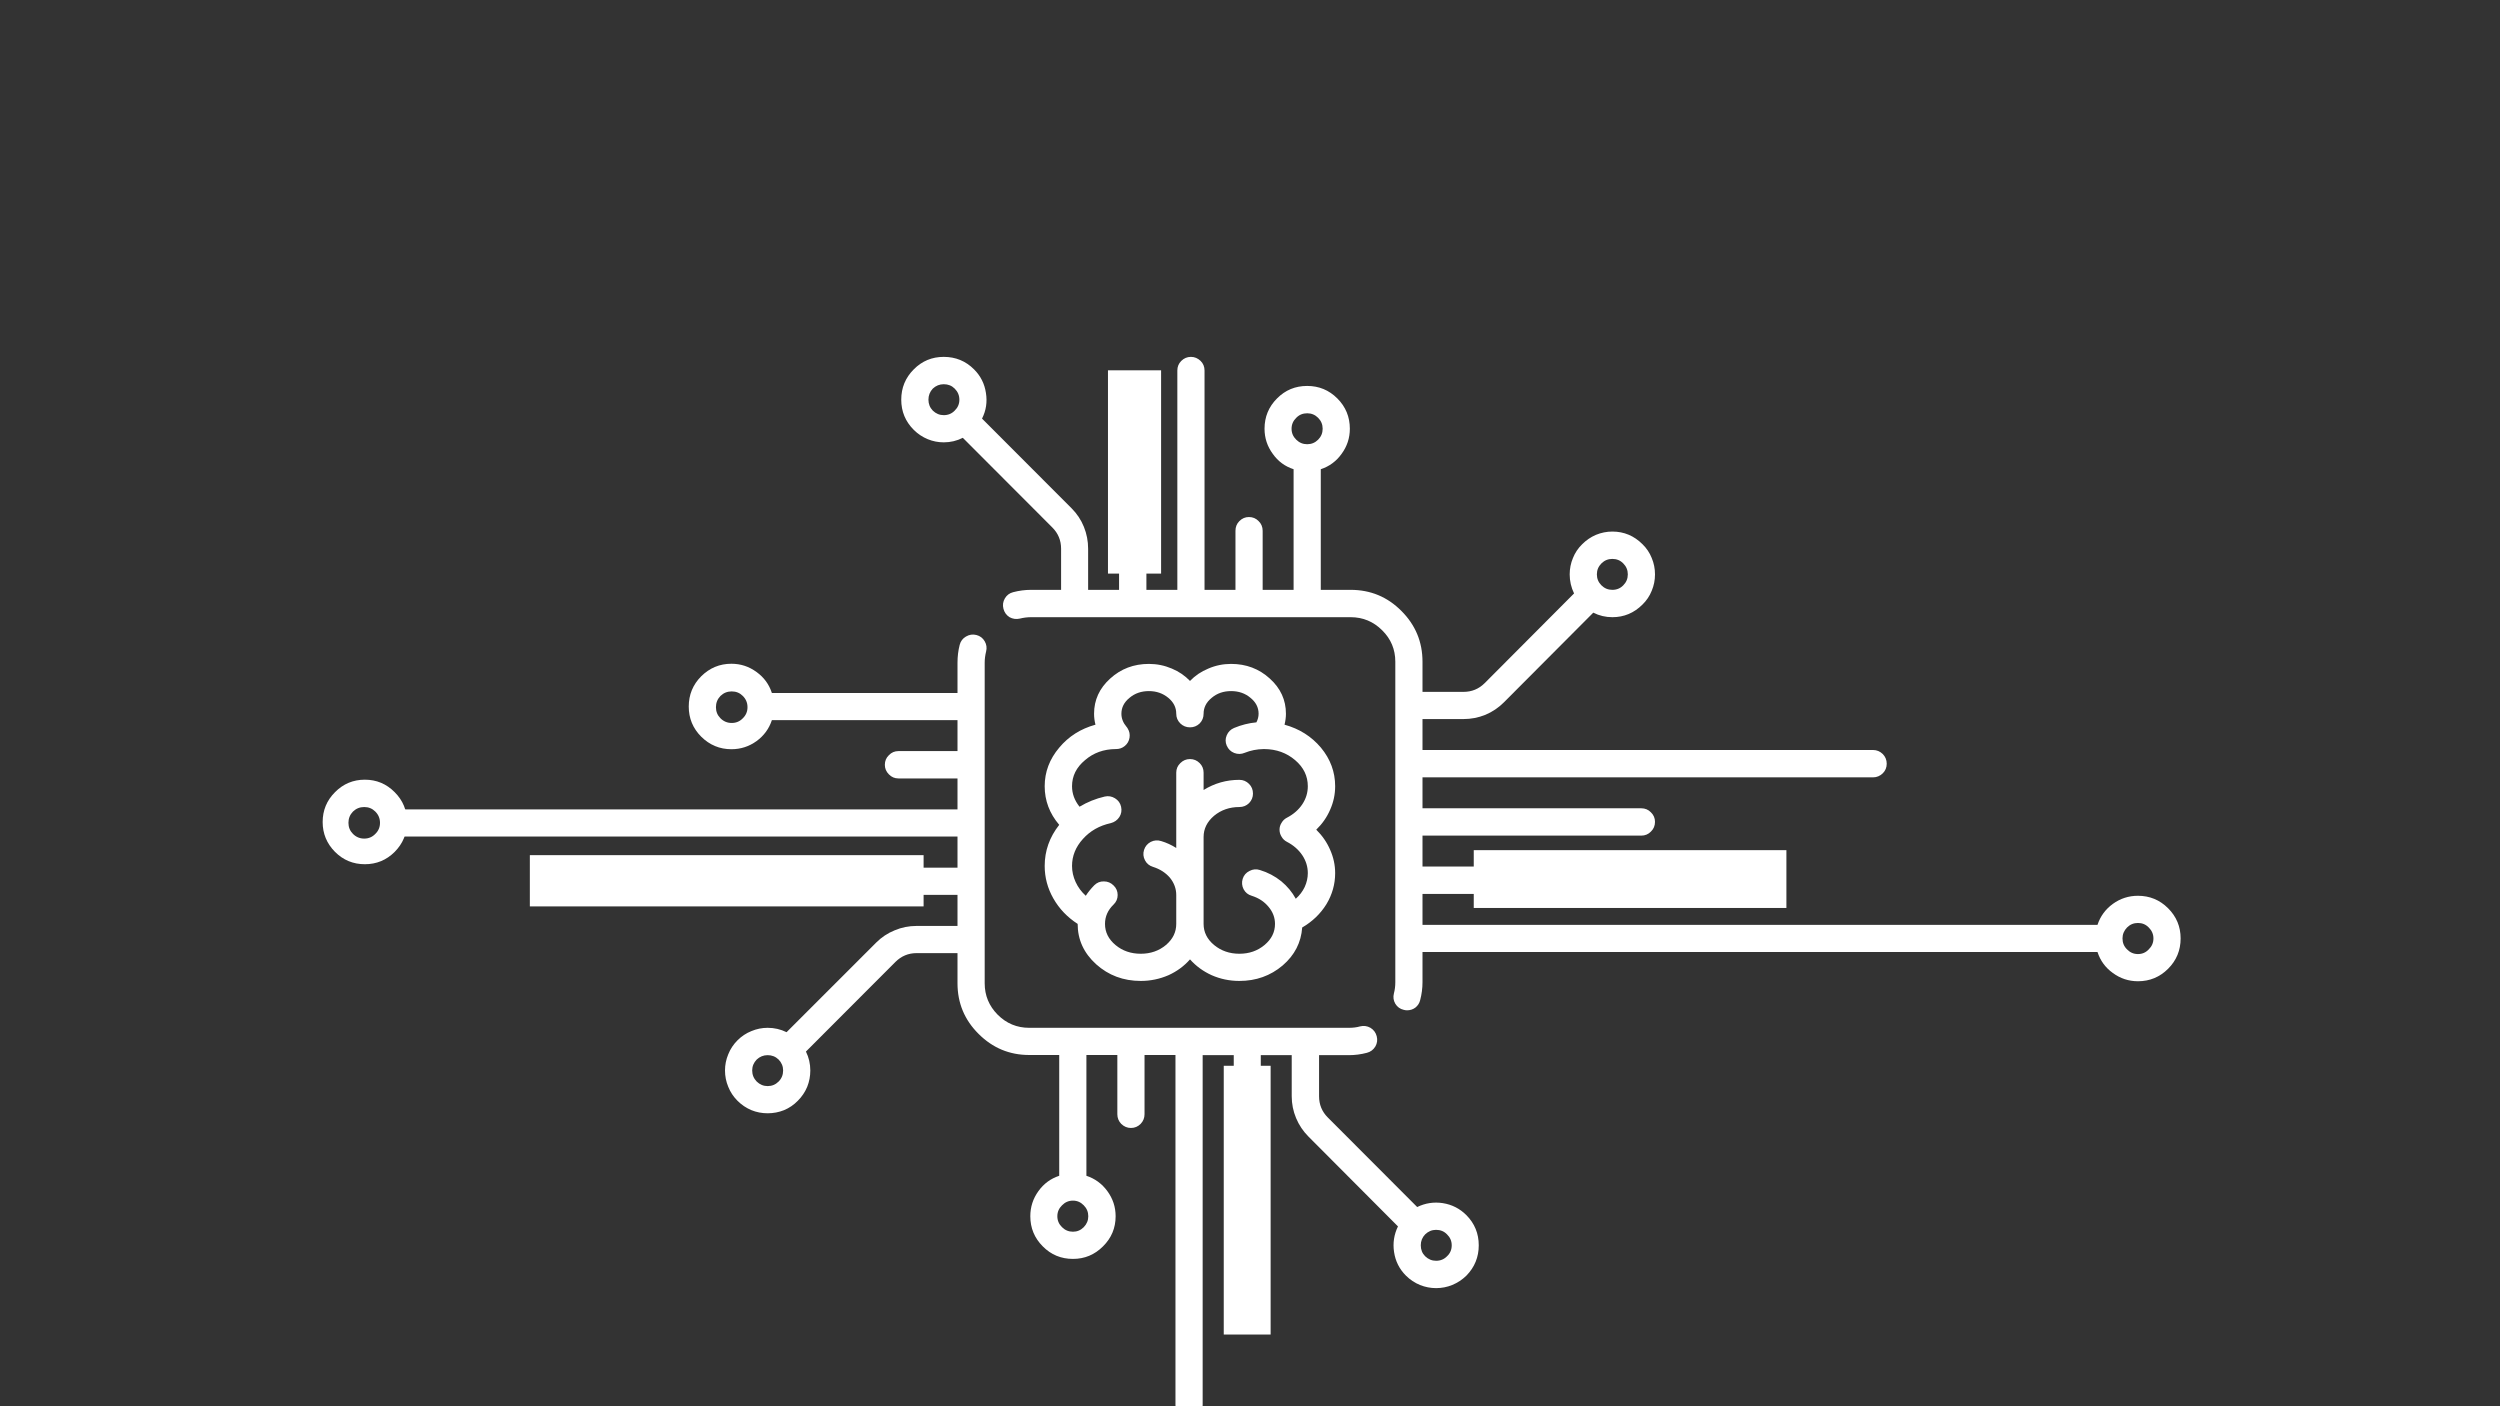 <?xml version="1.0" encoding="utf-8"?><svg id="brain2" image-rendering="auto" baseProfile="basic" version="1.1" x="0px" y="0px" width="800" height="450" xmlns="http://www.w3.org/2000/svg" xmlns:xlink="http://www.w3.org/1999/xlink"><rect width="100%" height="100%" fill="#333333" stroke="none"/><g id="Scene-1" overflow="visible"><g id="Symbol-197" transform="translate(407.45 284.1)"><path fill="#FFF" stroke="none" d="M98.85 -109.95Q96.9 -108.05 95.9 -105.55 94.85 -103.05 94.85 -100.3 94.85 -97.1 96.25 -94.2L67.65 -65.5Q64.85 -62.7 60.85 -62.7L47.75 -62.7 47.75 -72.35Q47.75 -81.85 41 -88.6 34.3 -95.35 24.75 -95.35L15.2 -95.35 15.2 -133.95Q19.3 -135.3 21.85 -138.85 24.5 -142.45 24.5 -146.9 24.5 -152.6 20.5 -156.6 16.5 -160.6 10.85 -160.6 5.15 -160.6 1.2 -156.6 -2.8 -152.6 -2.8 -146.9 -2.8 -142.45 -.15 -138.85 2.35 -135.3 6.5 -133.95L6.5 -95.35 -3.4 -95.35 -3.4 -114.25Q-3.4 -116.1 -4.7 -117.35 -5.95 -118.65 -7.8 -118.65 -9.55 -118.65 -10.85 -117.35 -12.1 -116.1 -12.1 -114.25L-12.1 -95.35 -22 -95.35 -22 -165.55Q-22 -167.35 -23.25 -168.6 -24.6 -169.9 -26.35 -169.9 -28.15 -169.9 -29.45 -168.6 -30.7 -167.35 -30.7 -165.55L-30.7 -95.35 -40.6 -95.35 -40.6 -114.25Q-40.6 -116.1 -41.9 -117.35 -43.15 -118.65 -44.95 -118.65 -46.75 -118.65 -48.05 -117.35 -49.35 -116.1 -49.35 -114.25L-49.35 -95.35 -59.25 -95.35 -59.25 -108.5Q-59.25 -112.15 -60.6 -115.5 -61.95 -118.85 -64.55 -121.45L-93.2 -150.15Q-91.25 -154 -91.95 -158.35 -92.6 -162.75 -95.75 -165.9 -99.75 -169.9 -105.45 -169.9 -111.1 -169.9 -115.05 -165.9 -119.05 -161.9 -119.05 -156.2 -119.05 -150.55 -115.05 -146.55 -113.1 -144.6 -110.55 -143.55 -108.1 -142.55 -105.45 -142.55 -102.2 -142.55 -99.35 -144L-70.7 -115.3Q-67.9 -112.5 -67.9 -108.5L-67.9 -95.35 -77.5 -95.35Q-80.4 -95.35 -83.25 -94.6 -85 -94.15 -85.9 -92.6 -86.8 -91.05 -86.35 -89.3 -85.9 -87.55 -84.4 -86.6 -82.85 -85.75 -81.1 -86.15 -79.3 -86.6 -77.5 -86.6L24.75 -86.6Q30.65 -86.6 34.85 -82.4 39.05 -78.25 39.05 -72.35L39.05 30.2Q39.05 32.1 38.6 33.8 38.15 35.55 39.05 37.1 40 38.65 41.75 39.05 42.3 39.2 42.8 39.2 44.3 39.2 45.45 38.35 46.65 37.4 47 35.95 47.75 33.1 47.75 30.2L47.75 20.55 263.75 20.55Q265.1 24.7 268.65 27.25 272.25 29.9 276.7 29.9 282.35 29.9 286.35 25.9 290.35 21.9 290.35 16.2 290.35 10.55 286.35 6.55 282.35 2.55 276.7 2.55 272.25 2.55 268.65 5.15 265.1 7.75 263.75 11.85L47.75 11.85 47.75 1.95 77.1 1.95Q78.85 1.95 80.15 .65 81.45 -.6 81.45 -2.45 81.45 -4.25 80.15 -5.5 78.85 -6.8 77.1 -6.8L47.75 -6.8 47.75 -16.7 117.75 -16.7Q119.6 -16.7 120.85 -18 122.15 -19.25 122.15 -21.1 122.15 -22.9 120.85 -24.15 119.6 -25.45 117.75 -25.45L47.75 -25.45 47.75 -35.35 191.95 -35.35Q193.7 -35.35 195.05 -36.65 196.3 -37.9 196.3 -39.7 196.3 -41.5 195.05 -42.8 193.7 -44.1 191.95 -44.1L47.75 -44.1 47.75 -54 60.85 -54Q64.5 -54 67.85 -55.35 71.2 -56.75 73.8 -59.35L102.4 -88.05Q105.25 -86.6 108.5 -86.6 114.1 -86.6 118.15 -90.65 120.1 -92.55 121.1 -95.05 122.15 -97.55 122.15 -100.3 122.15 -103.05 121.1 -105.55 120.1 -108.05 118.15 -109.95 114.1 -114 108.5 -114 105.8 -114 103.25 -112.95 100.8 -111.9 98.85 -109.95M103.55 -100.3Q103.55 -102.35 105 -103.8 106.45 -105.25 108.5 -105.25 110.6 -105.25 112 -103.8 113.45 -102.35 113.45 -100.3 113.45 -98.25 112 -96.8 110.6 -95.35 108.5 -95.35 106.45 -95.35 105 -96.8 103.55 -98.25 103.55 -100.3M7.35 -150.4Q8.75 -151.85 10.85 -151.85 12.9 -151.85 14.35 -150.4 15.8 -148.95 15.8 -146.9 15.8 -144.85 14.35 -143.4 12.9 -141.95 10.85 -141.95 8.8 -141.95 7.35 -143.4 5.85 -144.85 5.85 -146.9 5.85 -148.95 7.35 -150.4M271.75 16.2Q271.75 14.2 273.2 12.7 274.65 11.25 276.7 11.25 278.75 11.25 280.15 12.7 281.65 14.2 281.65 16.2 281.65 18.25 280.15 19.7 278.75 21.2 276.7 21.2 274.65 21.2 273.2 19.7 271.75 18.3 271.75 16.2M-105.45 -161.15Q-103.35 -161.15 -101.95 -159.75 -100.45 -158.25 -100.45 -156.2 -100.45 -154.15 -101.95 -152.7 -103.35 -151.25 -105.45 -151.25 -107.45 -151.25 -108.95 -152.7 -110.35 -154.15 -110.35 -156.2 -110.35 -158.25 -108.95 -159.75 -107.45 -161.15 -105.45 -161.15Z"/><path fill="#FFF" stroke="none" d="M-281.4 -25.1L-281.4 -16.4 -101.05 -16.4 -101.05 -6.45 -119.95 -6.45Q-121.75 -6.45 -123 -5.2 -124.3 -3.9 -124.3 -2.1 -124.3 -.3 -123 1 -121.75 2.25 -119.95 2.25L-101.05 2.25 -101.05 12.2 -114.15 12.2Q-117.85 12.2 -121.15 13.6 -124.5 14.95 -127.1 17.55L-155.75 46.2Q-158.6 44.8 -161.8 44.8 -164.5 44.8 -167 45.85 -169.5 46.85 -171.45 48.8 -173.4 50.75 -174.4 53.25 -175.45 55.75 -175.45 58.45 -175.45 61.2 -174.4 63.7 -173.4 66.2 -171.45 68.15 -169.5 70.1 -167 71.15 -164.55 72.15 -161.8 72.15 -159.05 72.15 -156.55 71.15 -154.05 70.1 -152.15 68.15 -150.2 66.2 -149.15 63.7 -148.15 61.2 -148.15 58.45 -148.15 55.25 -149.55 52.4L-120.95 23.75Q-118.1 20.9 -114.15 20.9L-101.05 20.9 -101.05 30.55Q-101.05 40.05 -94.3 46.75 -87.55 53.5 -78.1 53.5L-68.5 53.5 -68.5 92.15Q-72.6 93.5 -75.15 97.05 -77.75 100.65 -77.75 105.1 -77.75 110.75 -73.75 114.75 -69.8 118.75 -64.1 118.75 -58.5 118.75 -54.5 114.75 -50.45 110.75 -50.45 105.1 -50.45 100.65 -53.1 97.05 -55.7 93.5 -59.8 92.15L-59.8 53.5 -49.9 53.5 -49.9 72.45Q-49.9 74.25 -48.65 75.55 -47.3 76.85 -45.55 76.85 -43.75 76.85 -42.45 75.55 -41.2 74.25 -41.2 72.45L-41.2 53.5 -31.3 53.5 -31.3 165.55Q-31.3 167.35 -30 168.65 -28.75 169.9 -26.95 169.9 -25.15 169.9 -23.85 168.65 -22.6 167.35 -22.6 165.55L-22.6 53.55 -12.65 53.55 -12.65 72.45Q-12.65 74.3 -11.4 75.55 -10.15 76.85 -8.35 76.85 -6.55 76.85 -5.25 75.55 -4 74.3 -4 72.45L-4 53.55 5.9 53.55 5.9 66.7Q5.9 70.35 7.3 73.7 8.7 77.05 11.3 79.65L39.9 108.35Q38 112.25 38.65 116.55 39.3 120.95 42.45 124.1 44.4 126.05 46.95 127.1 49.45 128.1 52.1 128.1 54.8 128.1 57.25 127.1 59.8 126.05 61.8 124.1 65.75 120.05 65.75 114.4 65.75 108.75 61.8 104.75 58.65 101.6 54.25 100.9 49.95 100.25 46.05 102.15L17.45 73.5Q14.65 70.7 14.65 66.7L14.65 53.55 24.2 53.55Q27.1 53.55 29.95 52.8 31.7 52.35 32.65 50.8 33.55 49.25 33.1 47.5 32.65 45.75 31.1 44.8 29.5 43.9 27.75 44.35 26.2 44.8 24.2 44.8L-78.1 44.8Q-84 44.8 -88.2 40.6 -92.35 36.4 -92.35 30.55L-92.35 -72Q-92.35 -73.8 -91.9 -75.6 -91.45 -77.35 -92.35 -78.9 -93.25 -80.45 -95 -80.9 -96.75 -81.35 -98.35 -80.4 -99.9 -79.5 -100.35 -77.75 -101.05 -75.05 -101.05 -72L-101.05 -62.35 -160.45 -62.35Q-161.8 -66.5 -165.35 -69.05 -168.95 -71.7 -173.4 -71.7 -179 -71.7 -183.05 -67.7 -187.05 -63.7 -187.05 -58 -187.05 -52.35 -183.05 -48.35 -179 -44.35 -173.4 -44.35 -168.95 -44.35 -165.35 -46.95 -161.8 -49.55 -160.45 -53.65L-101.05 -53.65 -101.05 -43.75 -119.95 -43.75Q-121.75 -43.75 -123 -42.45 -124.3 -41.2 -124.3 -39.35 -124.3 -37.6 -123 -36.3 -121.75 -35 -119.95 -35L-101.05 -35 -101.05 -25.1 -281.4 -25.1M-173.3 -52.75Q-175.4 -52.75 -176.9 -54.25 -178.35 -55.7 -178.35 -57.8 -178.35 -59.9 -176.9 -61.4 -175.4 -62.85 -173.3 -62.85 -171.2 -62.85 -169.75 -61.4 -168.25 -59.9 -168.25 -57.8 -168.25 -55.7 -169.75 -54.25 -171.2 -52.75 -173.3 -52.75M-161.8 53.55Q-159.75 53.55 -158.3 54.95 -156.85 56.45 -156.85 58.45 -156.85 60.55 -158.3 62 -159.75 63.45 -161.8 63.45 -163.8 63.45 -165.3 62 -166.75 60.5 -166.75 58.45 -166.75 56.45 -165.3 54.95 -163.8 53.55 -161.8 53.55M-60.65 101.6Q-59.2 103.05 -59.2 105.1 -59.2 107.1 -60.65 108.6 -62.1 110.05 -64.1 110.05 -66.15 110.05 -67.6 108.6 -69.1 107.15 -69.1 105.1 -69.1 103.05 -67.6 101.6 -66.15 100.1 -64.1 100.1 -62.1 100.1 -60.65 101.6M52.1 109.45Q54.2 109.45 55.6 110.9 57.1 112.35 57.1 114.4 57.1 116.5 55.6 117.9 54.2 119.35 52.1 119.35 50.1 119.35 48.6 117.9 47.2 116.5 47.2 114.4 47.2 112.35 48.6 110.9 50.1 109.45 52.1 109.45Z"/><path fill="#FFF" stroke="none" d="M-290.7 -34.6Q-296.3 -34.6 -300.25 -30.6 -304.2 -26.65 -304.2 -21.05 -304.2 -15.5 -300.25 -11.5 -296.3 -7.55 -290.7 -7.55 -285.1 -7.55 -281.15 -11.5 -277.2 -15.5 -277.2 -21.05 -277.2 -26.65 -281.15 -30.6 -285.1 -34.6 -290.7 -34.6M-287.35 -24.4Q-285.85 -22.9 -285.85 -20.8 -285.85 -18.7 -287.35 -17.25 -288.8 -15.75 -290.9 -15.75 -293 -15.75 -294.5 -17.25 -295.95 -18.7 -295.95 -20.8 -295.95 -22.9 -294.5 -24.4 -293 -25.85 -290.9 -25.85 -288.8 -25.85 -287.35 -24.4Z"/><g mask="url(#mask_3)"><g id="Symbol-200" transform="translate(-117.35 -2.1)"><path fill="#FFF" stroke="none" d="M-2.6 -4.35Q-4.4 -4.35 -5.65 -3.1 -6.95 -1.8 -6.95 0 -6.95 1.8 -5.65 3.1 -4.4 4.35 -2.6 4.35L103.9 4.35 103.9 -4.35 -2.6 -4.35Z"/></g></g><mask id="mask_3"><g><g id="Symbol 198_6.0"><g><g id="Layer20_0_FILL"><path fill="#FFF" stroke="none" d="M-111.9 -10.45L-237.9 -10.45 -237.9 5.95 -111.9 5.95 -111.9 -10.45Z" fill-opacity="1"/></g></g></g></g></mask><g mask="url(#mask_2)"/><mask id="mask_2"><g><g id="Symbol 198_4.0"><g><g id="Layer19_0_FILL"><path fill="#FFF" stroke="none" d="M-.85 56.95L-15.85 56.95 -15.85 142.95 -.85 142.95 -.85 56.95Z" fill-opacity="1"/></g></g></g></g></mask><g mask="url(#mask_1)"/><mask id="mask_1"><g><g id="Symbol 198_2.0"><g><g id="Layer18_0_FILL"><path fill="#FFF" stroke="none" d="M164.2 -12.05L64.15 -12.05 64.15 6.45 164.2 6.45 164.2 -12.05Z" fill-opacity="1"/></g></g></g></g></mask><g mask="url(#mask_)"><g id="Symbol-199" transform="translate(-44.95 -111.6)"><path fill="#FFF" stroke="none" d="M4.35 62.1L4.35 3.1 -4.4 3.1 -4.4 62.1 4.35 62.1M4.35 -2.65Q4.35 -4.5 3.05 -5.75 1.8 -7.05 0 -7.05 -1.8 -7.05 -3.1 -5.75 -4.4 -4.5 -4.4 -2.65L-4.4 3.05 4.35 3.05 4.35 -2.65Z"/></g></g><mask id="mask_"><g><g id="Symbol 198_0.0"><g><g id="Layer17_0_FILL"><path fill="#FFF" stroke="none" d="M-35.9 -165.6L-52.9 -165.6 -52.9 -100.55 -35.9 -100.55 -35.9 -165.6Z" fill-opacity="1"/></g></g></g></g></mask></g><g id="Symbol-197d280" transform="translate(380.75 263.15)"><g id="Symbol-198"><animateTransform attributeName="transform" additive="replace" type="scale" repeatCount="indefinite" dur="12.727s" keyTimes="0;.032;.068;.071;.104;.139;.143;.175;.211;.214;.246;.282;.286;.318;.354;.357;.389;.425;.429;.461;.496;.5;.532;.568;.571;.604;.639;.643;.675;.711;.714;.746;.782;.786;.818;.854;.857;.889;.925;.929;.961;.996;1" values="1,1;1.1,1.1;1,1;1,1;1.1,1.1;1,1;1,1;1.1,1.1;1,1;1,1;1.1,1.1;1,1;1,1;1.1,1.1;1,1;1,1;1.1,1.1;1,1;1,1;1.1,1.1;1,1;1,1;1.1,1.1;1,1;1,1;1.1,1.1;1,1;1,1;1.1,1.1;1,1;1,1;1.1,1.1;1,1;1,1;1.1,1.1;1,1;1,1;1.1,1.1;1,1;1,1;1.1,1.1;1,1;1,1"/><path fill="#FFF" stroke="none" d="M30.75 -34.75Q30.75 -41.35 25.6 -46 20.45 -50.7 13.2 -50.7 9.35 -50.7 5.9 -49.2 2.5 -47.8 .05 -45.25 -2.4 -47.8 -5.75 -49.2 -9.25 -50.7 -13.1 -50.7 -20.35 -50.7 -25.5 -46 -30.65 -41.35 -30.65 -34.75 -30.65 -33 -30.2 -31.25 -37.3 -29.3 -41.8 -23.9 -46.45 -18.4 -46.45 -11.55 -46.45 -4.65 -41.8 .8 -46.45 6.7 -46.45 13.95 -46.45 19.5 -43.65 24.4 -40.85 29.3 -35.9 32.5 -35.9 40.05 -30 45.4 -24.05 50.75 -15.7 50.75 -11.05 50.75 -6.8 48.9 -2.75 47.05 .05 43.85 2.9 47.05 6.95 48.9 11.15 50.75 15.85 50.75 23.85 50.75 29.7 45.8 35.45 40.85 35.95 33.65 40.85 30.8 43.7 26.2 46.5 21.55 46.5 16.25 46.5 12.4 44.9 8.8 43.35 5.2 40.45 2.35 43.35 -.45 44.9 -4.05 46.5 -7.65 46.5 -11.55 46.5 -18.4 41.95 -23.9 37.4 -29.3 30.3 -31.25 30.75 -33.1 30.75 -34.75M22 -34.75Q22 -33.35 21.3 -32 17.6 -31.65 14.15 -30.2 12.5 -29.5 11.8 -27.85 11.1 -26.2 11.8 -24.55 12.55 -22.85 14.2 -22.2 15.9 -21.55 17.55 -22.25 20.4 -23.4 23.6 -23.45L23.85 -23.45Q29.6 -23.4 33.7 -19.9 37.75 -16.45 37.75 -11.55 37.75 -8.45 36 -5.8 34.2 -3.1 31 -1.45 29.95 -.9 29.35 .15 28.7 1.15 28.7 2.35 28.7 3.55 29.35 4.6 29.95 5.65 31 6.2 34.2 7.85 36 10.55 37.75 13.2 37.75 16.25 37.75 18.5 36.75 20.7 35.75 22.8 33.9 24.45 32.15 21.25 29.25 18.85 26.2 16.4 22.4 15.25 20.7 14.7 19.1 15.55 17.45 16.35 16.9 18.1 16.4 19.8 17.2 21.4 18.05 23 19.8 23.5 23.15 24.55 25.2 27.05 27.25 29.5 27.25 32.5 27.25 36.45 23.9 39.25 20.55 42.05 15.85 42.05 11.15 42.05 7.75 39.25 4.4 36.45 4.4 32.5L4.4 4.7Q4.4 .75 7.75 -2.1 11.15 -4.9 15.85 -4.9 17.65 -4.9 18.95 -6.15 20.2 -7.45 20.2 -9.2 20.2 -11.05 18.95 -12.3 17.65 -13.6 15.85 -13.6 9.65 -13.6 4.4 -10.35L4.4 -15.9Q4.4 -17.7 3.15 -18.95 1.85 -20.25 .05 -20.25 -1.75 -20.25 -3.05 -18.95 -4.35 -17.7 -4.35 -15.9L-4.35 8.2Q-6.65 6.75 -9.15 6 -10.9 5.45 -12.5 6.25 -14.1 7.1 -14.65 8.8 -15.2 10.55 -14.35 12.15 -13.55 13.7 -11.8 14.25 -8.45 15.3 -6.35 17.75 -4.35 20.25 -4.35 23.25L-4.35 32.5Q-4.35 36.45 -7.65 39.25 -11 42.05 -15.7 42.05 -20.45 42.05 -23.8 39.25 -27.15 36.45 -27.15 32.5 -27.15 28.95 -24.4 26.3 -23.1 25.05 -23.1 23.25 -23.1 21.45 -24.4 20.2 -25.7 18.9 -27.5 18.9 -29.3 18.85 -30.6 20.15 -32.25 21.85 -33.3 23.5 -35.4 21.6 -36.55 19.1 -37.7 16.6 -37.7 13.95 -37.7 9.15 -34.2 5.3 -30.75 1.45 -25.3 .25 -23.55 -.2 -22.55 -1.7 -21.6 -3.2 -22 -5 -22.4 -6.75 -23.95 -7.7 -25.5 -8.65 -27.25 -8.25 -31.55 -7.25 -35.3 -5 -37.7 -8 -37.7 -11.55 -37.7 -16.45 -33.55 -19.9 -29.5 -23.4 -23.75 -23.45L-23.6 -23.45Q-22 -23.45 -20.8 -24.45 -19.55 -25.5 -19.3 -27.1 -19.05 -28.7 -19.9 -30.05L-20 -30.2 -20.05 -30.3 -20.25 -30.55Q-21.9 -32.5 -21.9 -34.75 -21.9 -37.75 -19.3 -39.85 -16.75 -42 -13.1 -42 -9.5 -42 -6.9 -39.85 -4.35 -37.75 -4.35 -34.75 -4.35 -32.95 -3.05 -31.65 -1.75 -30.4 .05 -30.4 1.85 -30.4 3.15 -31.65 4.4 -32.95 4.4 -34.75 4.4 -37.75 7 -39.85 9.55 -42 13.2 -42 16.85 -42 19.4 -39.85 22 -37.75 22 -34.75Z"/></g></g><g display="none"><g id="Symbol-196" transform="matrix(.3 0 0 .3 245.7 343.55)"><animateTransform attributeName="transform" additive="replace" type="translate" repeatCount="indefinite" dur="12.727s" keyTimes="0;.089;.118;.129;.814;.839;1" values="245.695,343.545;245.695,343.545;245.788,343.579;245.72,343.56;245.72,343.56;245.706,343.556;245.706,343.556"/><animateTransform attributeName="transform" additive="sum" type="scale" repeatCount="indefinite" dur="12.727s" keyTimes="0;.089;.118;.129;.814;.839;1" values=".3,.3;.3,.3;1.584,1.584;1.2,1.2;1.2,1.2;.12,.12;.12,.12"/><animateTransform attributeName="transform" additive="sum" type="translate" repeatCount="indefinite" dur="12.727s" keyTimes="0;.089;.118;.129;.814;.839;1" values="-.15,-.15;-.15,-.15;-.15,-.05;-.1,-.05;-.1,-.05;-.05,-.05;-.05,-.05"/><animate attributeName="opacity" repeatCount="indefinite" dur="12.727s" keyTimes="0;.089;.118;.814;.839;1" values="0;0;1;1;0;0"/><path fill="#FFF" stroke="none" d="M17.8 -17.8Q10.4 -25.15 0 -25.15 -10.45 -25.15 -17.8 -17.8 -25.15 -10.45 -25.15 0 -25.15 10.4 -17.8 17.75 -10.45 25.1 0 25.1 10.4 25.1 17.8 17.75 25.15 10.4 25.15 0 25.15 -10.45 17.8 -17.8Z"/><g transform="matrix(.636 0 0 .636 0 0)" id="Layer15_0_FILL"><path fill="#060844" stroke="none" d="M13.95 -10.85Q13.1 -11.75 11.9 -11.75L-11.95 -11.75Q-13.1 -11.75 -14 -10.85 -14.8 -9.9 -14.8 -8.75L-14.8 5.9Q-14.8 7.05 -14 8 -13.15 8.8 -12 8.85L-17.8 8.85 -17.8 11.8 17.8 11.8 17.8 8.85 12 8.85Q13.15 8.8 13.95 8 14.8 7.05 14.8 5.9L14.8 -8.75Q14.8 -9.9 13.95 -10.85M11.9 -8.75L11.9 5.9 -11.95 5.9 -11.95 -8.75 11.9 -8.75Z"/></g></g><animate attributeName="display" repeatCount="indefinite" dur="12.727s" keyTimes="0;.089;1" values="none;inline;inline"/></g><g display="none"><g id="Symbol-195" transform="matrix(.3 0 0 .3 604.6 243.95)"><animateTransform attributeName="transform" additive="replace" type="translate" repeatCount="indefinite" dur="12.727s" keyTimes="0;.104;.132;.143;.814;.839;1" values="604.595,244.005;604.595,244.005;604.629,244.038;604.61,244.02;604.61,244.02;604.606,243.998;604.606,243.998"/><animateTransform attributeName="transform" additive="sum" type="scale" repeatCount="indefinite" dur="12.727s" keyTimes="0;.104;.132;.143;.814;.839;1" values=".3,.3;.3,.3;1.584,1.584;1.2,1.2;1.2,1.2;.12,.12;.12,.12"/><animateTransform attributeName="transform" additive="sum" type="translate" repeatCount="indefinite" dur="12.727s" keyTimes="0;.104;.132;.143;.814;.839;1" values="-.15,-.35;-.15,-.35;-.05,-.15;-.05,-.1;-.05,-.1;-.05,-.4;-.05,-.4"/><animate attributeName="opacity" repeatCount="indefinite" dur="12.727s" keyTimes="0;.104;.132;.814;.839;1" values="0;0;1;1;0;0"/><path fill="#FFF" stroke="none" d="M17.8 -17.75Q10.4 -25.15 0 -25.15 -10.45 -25.15 -17.8 -17.75 -25.15 -10.4 -25.15 0 -25.15 10.45 -17.8 17.8 -10.45 25.15 0 25.15 10.4 25.15 17.8 17.8 25.15 10.45 25.15 0 25.15 -10.4 17.8 -17.75Z"/><path fill="#060844" stroke="none" d="M12.45 -12.45Q11.55 -13.35 10.35 -13.35L-10.35 -13.35Q-11.55 -13.35 -12.45 -12.45 -13.35 -11.6 -13.35 -10.35L-13.35 10.35Q-13.35 11.6 -12.45 12.5 -11.6 13.35 -10.35 13.35L10.35 13.35Q11.6 13.35 12.45 12.5 13.4 11.6 13.4 10.35L13.4 -10.35Q13.4 -11.55 12.45 -12.45M7.45 1.45L7.45 7.5 4.5 7.5 4.5 1.45 7.45 1.45M1.45 -7.45L1.45 7.5 -1.45 7.5 -1.45 -7.45 1.45 -7.45M-7.45 -3L-4.45 -3 -4.45 7.5 -7.45 7.5 -7.45 -3Z"/></g><animate attributeName="display" repeatCount="indefinite" dur="12.727s" keyTimes="0;.104;1" values="none;inline;inline"/></g><g display="none"><g id="Symbol-194" transform="matrix(.3 0 0 .3 459.75 398.1)"><animateTransform attributeName="transform" additive="replace" type="translate" repeatCount="indefinite" dur="12.727s" keyTimes="0;.271;.3;.311;.85;.871;1" values="459.805,398.155;459.805,398.155;462.338,394.658;462.31,394.67;462.31,394.67;462.304,394.65;462.304,394.65"/><animateTransform attributeName="transform" additive="sum" type="scale" repeatCount="indefinite" dur="12.727s" keyTimes="0;.271;.3;.311;.85;.871;1" values=".3,.3;.3,.3;1.584,1.584;1.2,1.2;1.2,1.2;.12,.12;.12,.12"/><animateTransform attributeName="transform" additive="sum" type="translate" repeatCount="indefinite" dur="12.727s" keyTimes="0;.271;.3;.311;.85;.871;1" values="-.35,-.35;-.35,-.35;-.15,-.1;-.05,-.1;-.05,-.1;-.45,0;-.45,0"/><animate attributeName="opacity" repeatCount="indefinite" dur="12.727s" keyTimes="0;.271;.3;.85;.871;1" values="0;0;1;1;0;0"/><path fill="#FFF" stroke="none" d="M17.8 -17.8Q10.4 -25.15 0 -25.15 -10.45 -25.15 -17.8 -17.8 -25.15 -10.45 -25.15 -.05 -25.15 10.4 -17.8 17.75 -10.45 25.1 0 25.1 10.4 25.1 17.8 17.75 25.15 10.4 25.15 -.05 25.15 -10.45 17.8 -17.8Z"/><path fill="#060844" stroke="none" d="M12 -8.15L5.95 -8.15 5.95 -11.1Q5.95 -12.35 5.1 -13.15 4.3 -14 3 -14L-3 -14Q-4.3 -14 -5.1 -13.15 -6 -12.35 -6 -11.1L-6 -8.15 -12 -8.15Q-13.25 -8.15 -14.1 -7.25 -14.95 -6.4 -14.95 -5.15L-14.95 11.05Q-14.95 12.3 -14.1 13.15 -13.25 14 -12 14L12 14Q13.25 14 14.1 13.15 14.95 12.25 14.95 11.05L14.95 -5.15Q14.95 -6.35 14.1 -7.25 13.25 -8.15 12 -8.15M3 -11.1L3 -8.15 -3 -8.15 -3 -11.1 3 -11.1Z"/></g><animate attributeName="display" repeatCount="indefinite" dur="12.727s" keyTimes="0;.271;1" values="none;inline;inline"/></g><g display="none"><g id="Symbol-193" transform="matrix(.3 0 0 .3 418.4 136.05)"><animateTransform attributeName="transform" additive="replace" type="translate" repeatCount="indefinite" dur="12.727s" keyTimes="0;.286;.314;.325;.85;.871;1" values="418.455,136.105;418.455,136.105;418.488,135.629;418.47,135.61;418.47,135.61;418.448,135.606;418.448,135.606"/><animateTransform attributeName="transform" additive="sum" type="scale" repeatCount="indefinite" dur="12.727s" keyTimes="0;.286;.314;.325;.85;.871;1" values=".3,.3;.3,.3;1.584,1.584;1.2,1.2;1.2,1.2;.12,.12;.12,.12"/><animateTransform attributeName="transform" additive="sum" type="translate" repeatCount="indefinite" dur="12.727s" keyTimes="0;.286;.314;.325;.85;.871;1" values="-.35,-.35;-.35,-.35;-.15,-.05;-.1,-.05;-.1,-.05;-.4,-.05;-.4,-.05"/><animate attributeName="opacity" repeatCount="indefinite" dur="12.727s" keyTimes="0;.286;.314;.85;.871;1" values="0;0;1;1;0;0"/><g transform="matrix(.636 0 0 .636 0 0)" id="Layer10_0_FILL"><path fill="#FFF" stroke="none" d="M17.8 -17.75Q10.45 -25.15 .05 -25.15 -10.4 -25.15 -17.75 -17.75 -25.1 -10.4 -25.1 0 -25.1 10.4 -17.75 17.75 -10.4 25.1 .05 25.1 10.45 25.1 17.8 17.75 25.15 10.4 25.15 0 25.15 -10.4 17.8 -17.75Z"/></g><g transform="matrix(.636 0 0 .636 0 0)" id="Layer9_0_FILL"><path fill="#060844" stroke="none" d="M14.1 -10.85Q13.25 -11.75 12 -11.75L-12 -11.75Q-13.2 -11.75 -14.1 -10.85 -14.95 -10 -14.95 -8.75L-14.95 8.85Q-14.95 10.1 -14.1 10.95 -13.25 11.8 -12 11.8L12 11.8Q13.25 11.8 14.1 10.95 15 10.1 15 8.85L15 -8.75Q15 -10 14.1 -10.85M12 -8.75L12 8.85 -12 8.85 -12 -8.75 12 -8.75M4.05 -1Q3.6 -1.4 3 -1.4L-1.45 -1.4 -1.45 -2.9 4.5 -2.9 4.5 -5.8 1.5 -5.8 1.5 -7.3 -1.45 -7.3 -1.45 -5.8 -3 -5.8Q-3.65 -5.8 -4.05 -5.35 -4.5 -4.95 -4.5 -4.35L-4.5 .05Q-4.5 .65 -4.05 1.1 -3.55 1.5 -3 1.5L1.5 1.5 1.5 3.05 -4.5 3.05 -4.5 5.9 -1.45 5.9 -1.45 7.4 1.5 7.4 1.5 5.9 3 5.9Q3.65 5.9 4.05 5.5 4.5 5.05 4.5 4.45L4.5 .05Q4.5 -.55 4.05 -1Z"/></g></g><animate attributeName="display" repeatCount="indefinite" dur="12.727s" keyTimes="0;.286;1" values="none;inline;inline"/></g><g display="none"><g id="Symbol-192" transform="matrix(.3 0 0 .3 684.75 300.55)"><animateTransform attributeName="transform" additive="replace" type="translate" repeatCount="indefinite" dur="12.727s" keyTimes="0;.468;.496;.507;.893;.914;1" values="684.805,300.605;684.805,300.605;684.829,300.629;684.81,300.61;684.81,300.61;684.8,300.6;684.8,300.6"/><animateTransform attributeName="transform" additive="sum" type="scale" repeatCount="indefinite" dur="12.727s" keyTimes="0;.468;.496;.507;.893;.914;1" values=".3,.3;.3,.3;1.584,1.584;1.2,1.2;1.2,1.2;.12,.12;.12,.12"/><animateTransform attributeName="transform" additive="sum" type="translate" repeatCount="indefinite" dur="12.727s" keyTimes="0;.468;.496;.893;.914;1" values="-.35,-.35;-.35,-.35;-.05,-.05;-.05,-.05;0,0;0,0"/><animate attributeName="opacity" repeatCount="indefinite" dur="12.727s" keyTimes="0;.468;.496;.893;.914;1" values="0;0;1;1;0;0"/><path fill="#FFF" stroke="none" d="M25.1 -.05Q25.1 -10.45 17.75 -17.8 10.4 -25.15 -.05 -25.15 -10.45 -25.15 -17.8 -17.8 -25.15 -10.45 -25.15 -.05 -25.15 10.4 -17.8 17.75 -10.45 25.1 -.05 25.1 10.4 25.1 17.75 17.75 25.1 10.4 25.1 -.05Z"/><g transform="matrix(.636 0 0 .636 0 0)" id="Layer7_0_FILL"><path fill="#060844" stroke="none" d="M12.85 6.45L10.45 5.3Q10.15 5.1 9.8 5.3L1.1 9.45Q.7 9.65 0 9.65 -.75 9.65 -1.1 9.45L-9.7 5.35Q-10.25 5.05 -10.6 5.3L-12.9 6.45Q-13.35 6.65 -13.35 6.95 -13.35 7.3 -12.9 7.5L-1.1 13.2Q-.75 13.4 0 13.4 .7 13.4 1.1 13.2L12.85 7.5Q13.35 7.25 13.35 6.95 13.35 6.65 12.85 6.45M12.85 -.5L10.45 -1.7Q10.15 -1.85 9.8 -1.7L1.1 2.55Q.7 2.75 0 2.75 -.75 2.75 -1.1 2.55L-9.7 -1.6Q-10.2 -1.9 -10.6 -1.6L-12.9 -.5Q-13.35 -.3 -13.35 .05 -13.35 .4 -12.9 .6L-1.1 6.25Q-.6 6.5 0 6.5 .55 6.5 1.1 6.25L12.85 .6Q13.35 .4 13.35 .05 13.35 -.3 12.85 -.5M12.85 -7.4L1.1 -13.1Q.6 -13.35 0 -13.35 -.7 -13.35 -1.1 -13.1L-12.9 -7.4Q-13.35 -7.15 -13.35 -6.85 -13.35 -6.55 -12.9 -6.35L-1.1 -.65Q-.75 -.45 0 -.45 .7 -.45 1.1 -.65L12.85 -6.35Q13.35 -6.55 13.35 -6.85 13.35 -7.15 12.85 -7.4Z"/></g></g><animate attributeName="display" repeatCount="indefinite" dur="12.727s" keyTimes="0;.468;1" values="none;inline;inline"/></g><g display="none"><g id="Symbol-191" transform="matrix(.3 0 0 .3 233.95 225.9)"><animateTransform attributeName="transform" additive="replace" type="translate" repeatCount="indefinite" dur="12.727s" keyTimes="0;.482;.511;.521;.893;.914;1" values="234.005,225.955;234.005,225.955;234.038,225.988;234.02,225.97;234.02,225.97;234.004,225.954;234.004,225.954"/><animateTransform attributeName="transform" additive="sum" type="scale" repeatCount="indefinite" dur="12.727s" keyTimes="0;.482;.511;.521;.893;.914;1" values=".3,.3;.3,.3;1.584,1.584;1.2,1.2;1.2,1.2;.12,.12;.12,.12"/><animateTransform attributeName="transform" additive="sum" type="translate" repeatCount="indefinite" dur="12.727s" keyTimes="0;.482;.511;.521;.893;.914;1" values="-.35,-.35;-.35,-.35;-.15,-.15;-.1,-.1;-.1,-.1;-.45,-.45;-.45,-.45"/><animate attributeName="opacity" repeatCount="indefinite" dur="12.727s" keyTimes="0;.482;.511;.893;.914;1" values="0;0;1;1;0;0"/><path fill="#FFF" stroke="none" d="M17.8 -17.75Q10.4 -25.15 0 -25.15 -10.4 -25.15 -17.75 -17.75 -25.1 -10.4 -25.1 0 -25.1 10.45 -17.75 17.8 -10.4 25.15 0 25.15 10.4 25.15 17.8 17.8 25.15 10.45 25.15 0 25.15 -10.4 17.8 -17.75Z"/><path fill="#060844" stroke="none" d="M14.1 -10.9Q13.2 -11.75 12 -11.75L-12 -11.75Q-13.2 -11.75 -14.05 -10.9 -14.95 -9.95 -14.95 -8.8L-14.95 8.8Q-14.95 10.05 -14.05 10.9 -13.2 11.8 -12 11.8L12 11.8Q13.25 11.8 14.1 10.9 15 9.95 15 8.8L15 -8.8Q15 -9.9 14.1 -10.9M12 -8.8L12 -5.8 .05 1.45 -12 -5.8 -12 -8.8 .05 -1.45 12 -8.8Z"/></g><animate attributeName="display" repeatCount="indefinite" dur="12.727s" keyTimes="0;.482;1" values="none;inline;inline"/></g><g display="none"><g id="Symbol-190" transform="matrix(.3 0 0 .3 516.1 184.25)"><animateTransform attributeName="transform" additive="replace" type="translate" repeatCount="indefinite" dur="12.727s" keyTimes="0;.657;.686;.696;.932;.954;1" values="516.11,184.305;516.11,184.305;516.629,183.338;516.61,183.31;516.61,183.31;516.6,183.304;516.6,183.304"/><animateTransform attributeName="transform" additive="sum" type="scale" repeatCount="indefinite" dur="12.727s" keyTimes="0;.657;.686;.696;.932;.954;1" values=".3,.3;.3,.3;1.584,1.584;1.2,1.2;1.2,1.2;.12,.12;.12,.12"/><animateTransform attributeName="transform" additive="sum" type="translate" repeatCount="indefinite" dur="12.727s" keyTimes="0;.657;.686;.696;.932;.954;1" values="-.2,-.35;-.2,-.35;-.05,-.15;-.05,-.05;-.05,-.05;0,-.45;0,-.45"/><animate attributeName="opacity" repeatCount="indefinite" dur="12.727s" keyTimes="0;.657;.686;.932;.954;1" values="0;0;1;1;0;0"/><g transform="matrix(.636 0 0 .636 0 0)" id="Layer4_0_FILL"><path fill="#FFF" stroke="none" d="M25.15 -.05Q25.15 -10.45 17.8 -17.8 10.4 -25.15 0 -25.15 -10.45 -25.15 -17.8 -17.8 -25.15 -10.45 -25.15 -.05 -25.15 10.4 -17.8 17.75 -10.45 25.1 0 25.1 10.4 25.1 17.8 17.75 25.15 10.4 25.15 -.05Z"/></g><g transform="matrix(.636 0 0 .636 0 0)" id="Layer3_0_FILL"><path fill="#060844" stroke="none" d="M9.55 -12.5Q9.55 -13.4 9.05 -14.35 8.55 -15.2 7.7 -15.65 6.8 -16.2 5.9 -16.2L-5.9 -16.2Q-6.85 -16.2 -7.7 -15.65 -8.55 -15.2 -9.05 -14.35 -9.55 -13.45 -9.55 -12.5L-9.55 12.55Q-9.55 13.55 -9.05 14.4 -8.55 15.3 -7.7 15.75 -6.9 16.25 -5.9 16.25L5.9 16.25Q6.9 16.25 7.7 15.75 8.55 15.3 9.05 14.4 9.55 13.5 9.55 12.55L9.55 -12.5M0 10.35Q.85 10.35 1.55 10.95 2.15 11.65 2.15 12.55 2.15 13.4 1.55 14.1 .85 14.75 0 14.75 -1 14.75 -1.6 14.1 -2.25 13.5 -2.25 12.55 -2.25 11.6 -1.6 10.95 -1 10.35 0 10.35M6.55 -11.8L6.55 8.85 -6.65 8.85 -6.65 -11.8 6.55 -11.8Z"/></g></g><animate attributeName="display" repeatCount="indefinite" dur="12.727s" keyTimes="0;.657;1" values="none;inline;inline"/></g><g display="none"><g id="Symbol-189" transform="matrix(.3 0 0 .3 114.9 263.05)"><animateTransform attributeName="transform" additive="replace" type="translate" repeatCount="indefinite" dur="12.727s" keyTimes="0;.671;.7;.711;.932;.954;1" values="114.91,263.12;114.91,263.12;114.938,263.129;114.92,263.11;114.92,263.11;114.904,263.1;114.904,263.1"/><animateTransform attributeName="transform" additive="sum" type="scale" repeatCount="indefinite" dur="12.727s" keyTimes="0;.671;.7;.711;.932;.954;1" values=".3,.3;.3,.3;1.584,1.584;1.2,1.2;1.2,1.2;.12,.12;.12,.12"/><animateTransform attributeName="transform" additive="sum" type="translate" repeatCount="indefinite" dur="12.727s" keyTimes="0;.671;.7;.711;.932;.954;1" values="-.2,-.4;-.2,-.4;-.15,-.05;-.1,-.05;-.1,-.05;-.45,0;-.45,0"/><animate attributeName="opacity" repeatCount="indefinite" dur="12.727s" keyTimes="0;.671;.7;.932;.954;1" values="0;0;1;1;0;0"/><path fill="#FFF" stroke="none" d="M17.8 -17.75Q10.45 -25.15 .05 -25.15 -10.4 -25.15 -17.75 -17.75 -25.1 -10.4 -25.1 0 -25.1 10.45 -17.75 17.8 -10.4 25.15 .05 25.15 10.45 25.15 17.8 17.8 25.15 10.45 25.15 0 25.15 -10.4 17.8 -17.75Z"/><path fill="#060844" stroke="none" d="M5.25 7.8Q3.4 6.55 .45 5.8 -2.25 5.15 -4.4 5.15 -6.5 5.15 -9.2 5.8 -12.2 6.55 -14 7.8 -16.2 9.2 -16.2 11.05L-16.2 14 7.45 14 7.45 11.05Q7.45 9.2 5.25 7.8M12.25 -6.65Q12.9 -3.8 12.25 -.95 11.5 2 9.55 4.3L11.95 6.6Q14.8 3.8 15.75 0 16.75 -3.6 15.75 -7.25 14.8 -11.05 11.95 -14L9.55 -11.65Q11.5 -9.5 12.25 -6.65M9.05 -5.55Q8.55 -7.4 7.1 -9.1L4.6 -6.6Q5.55 -5.3 5.55 -3.75 5.55 -2.15 4.6 -.85L7.1 1.6Q8.55 .15 9.05 -1.75 9.55 -3.65 9.05 -5.55M1.5 -3.7Q1.5 -5.3 .7 -6.65 -.15 -8.05 -1.45 -8.75 -2.8 -9.55 -4.4 -9.55 -6 -9.55 -7.3 -8.75 -8.7 -8 -9.45 -6.65 -10.25 -5.25 -10.25 -3.7 -10.25 -2.15 -9.45 -.75 -8.7 .55 -7.3 1.4 -6 2.2 -4.4 2.2 -2.8 2.2 -1.45 1.4 -.1 .6 .7 -.75 1.5 -2.1 1.5 -3.7Z"/></g><animate attributeName="display" repeatCount="indefinite" dur="12.727s" keyTimes="0;.671;1" values="none;inline;inline"/></g></g></svg>